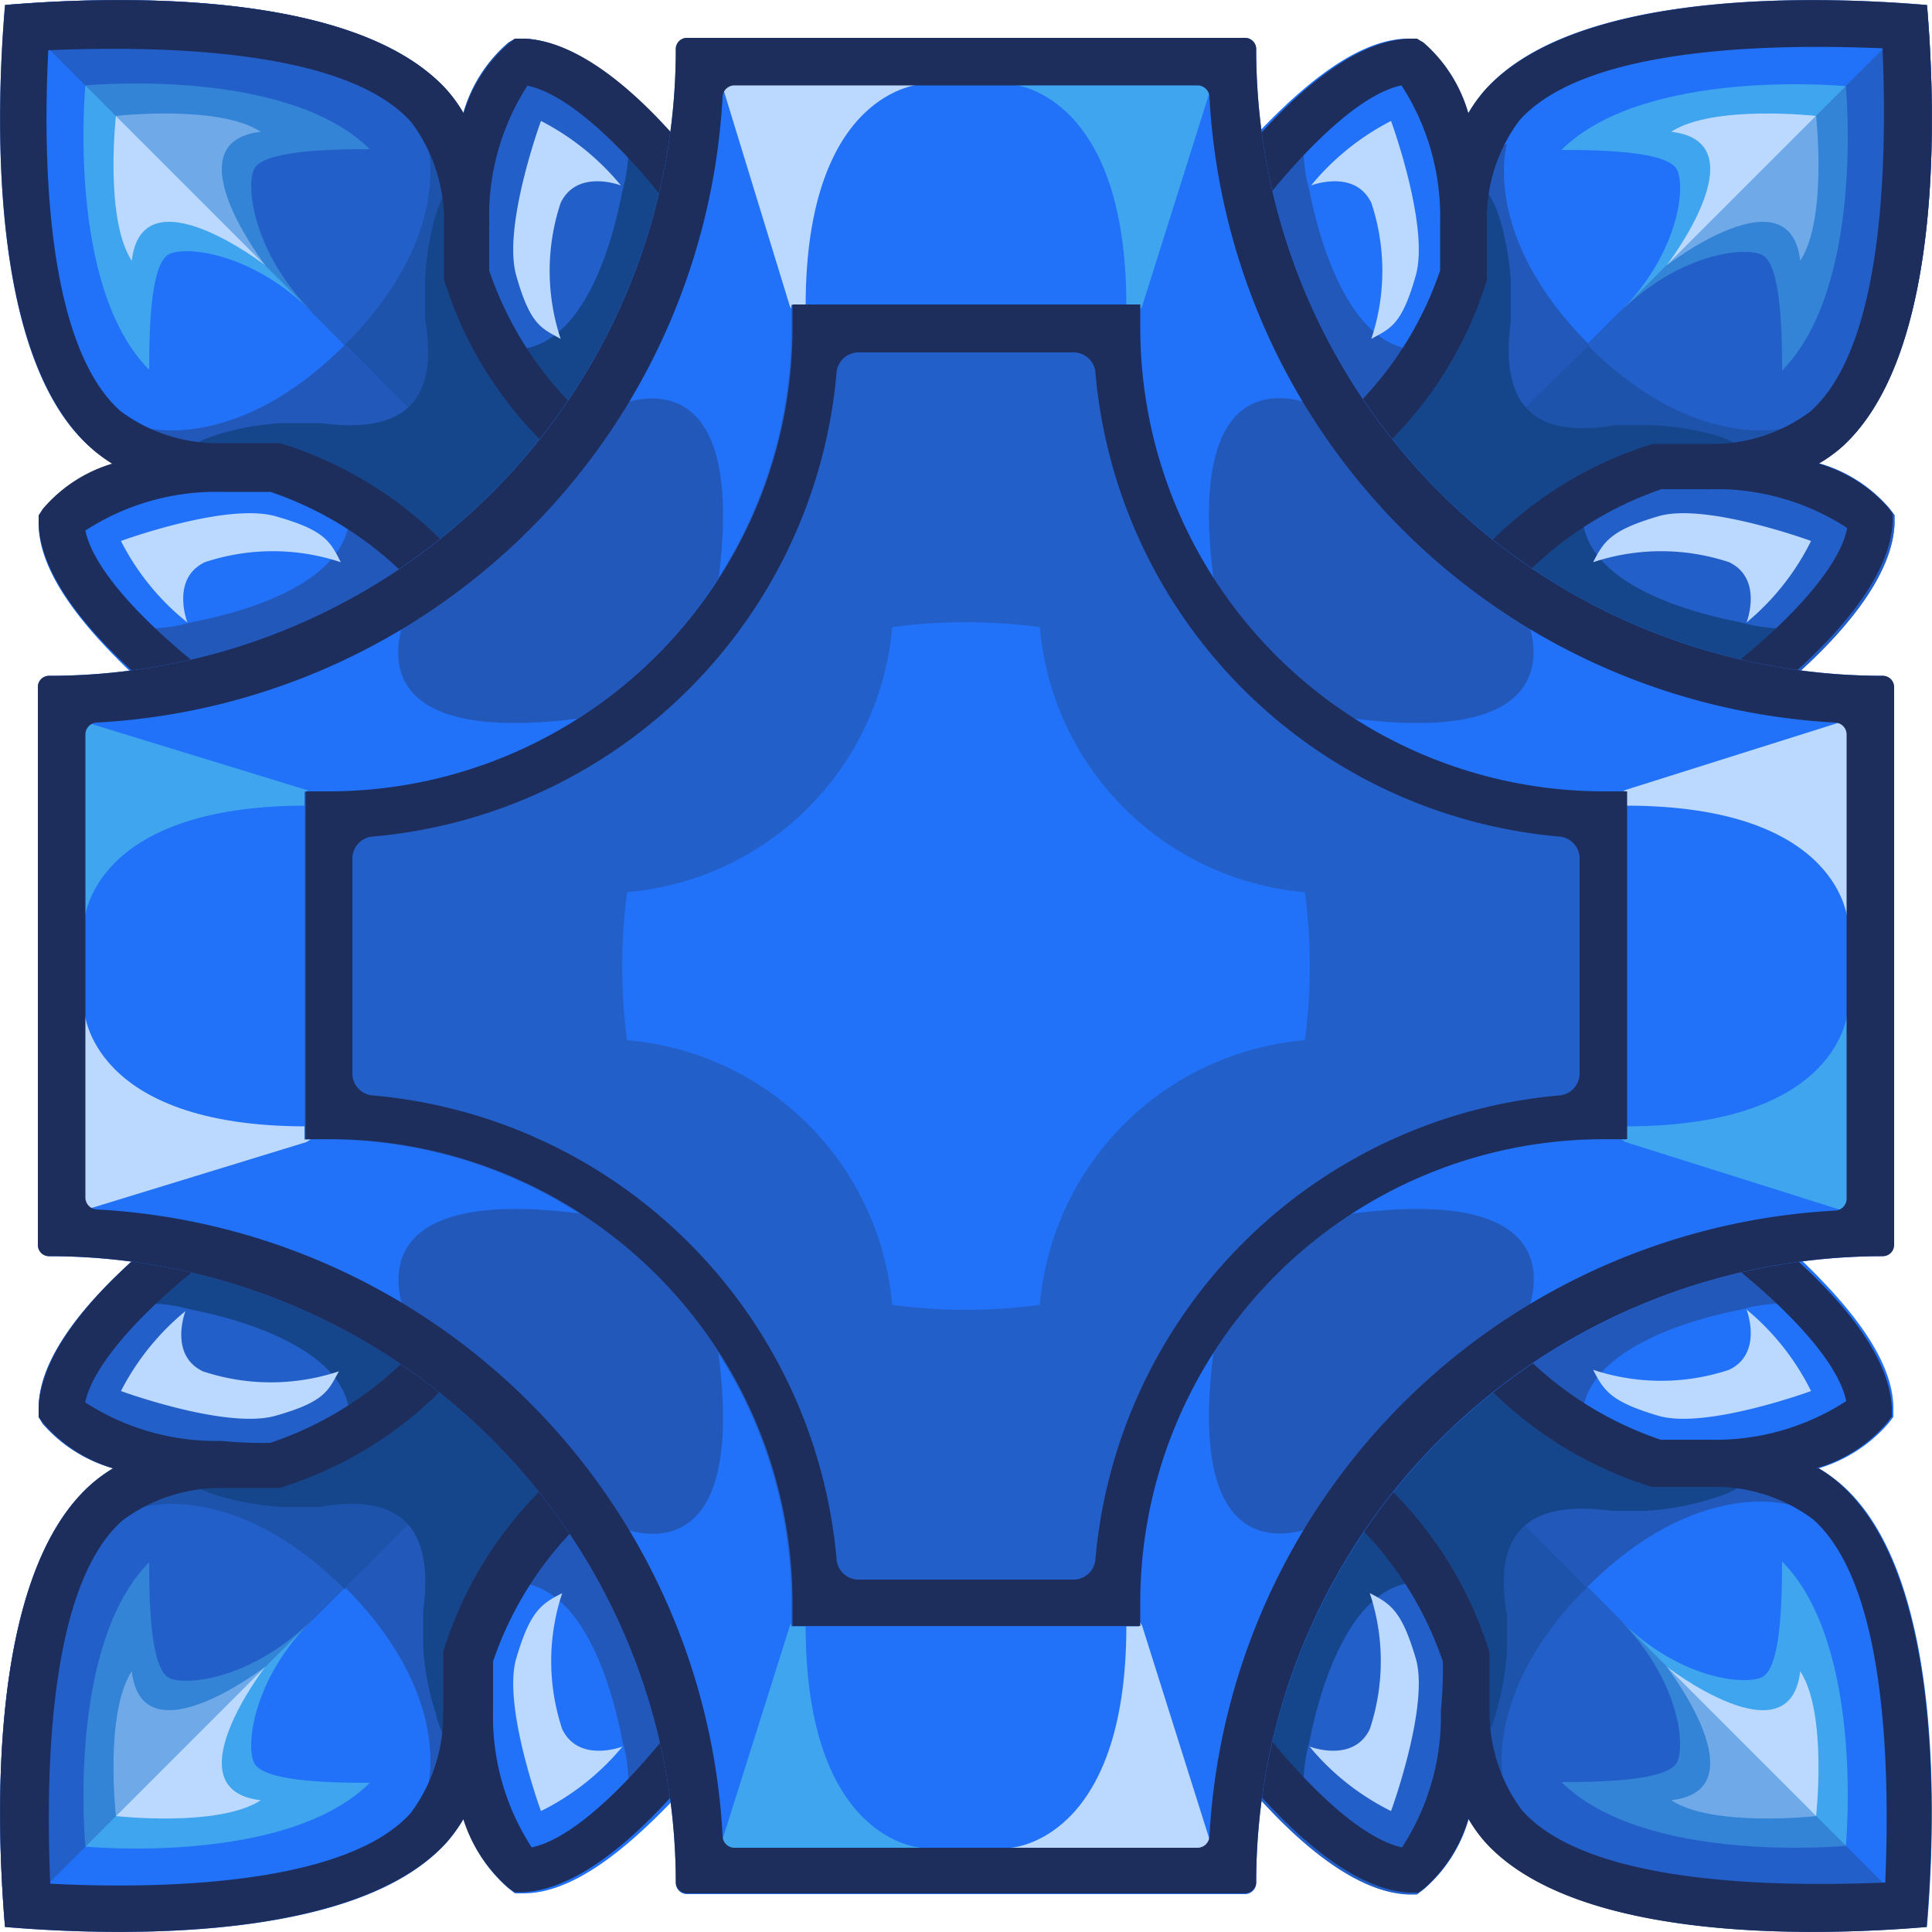 <svg id="Layer_1" data-name="Layer 1" xmlns="http://www.w3.org/2000/svg" viewBox="0 0 50 50"><defs><style>.cls-1{fill:#2172f8;}.cls-2{fill:#235fc9;}.cls-3{fill:#1d53aa;}.cls-4{fill:#2358bb;}.cls-5{fill:#15468c;}.cls-6,.cls-9{fill:#bbd8ff;}.cls-7,.cls-8{fill:#4ebeea;}.cls-7{opacity:0.68;}.cls-7,.cls-8,.cls-9{isolation:isolate;}.cls-8{opacity:0.38;}.cls-9{opacity:0.45;}.cls-10{fill:#1e2e5c;}</style></defs><path class="cls-1" d="M18.41,4.68a17,17,0,0,1-.57,2.23,17.15,17.15,0,0,1-2.17,4.37c-.23.33-.47.65-.72,1a18.14,18.14,0,0,1-2.7,2.7c-.32.25-.64.49-1,.72a17.15,17.15,0,0,1-4.37,2.17,17,17,0,0,1-2.23.57c-.37-.28-.82-.64-1.28-1.06C2.25,16.3,1,14.88,1,13.55v-.22l.13-.17A3.85,3.85,0,0,1,2.93,12a3.78,3.78,0,0,1-.61-.44C-.34,9.18-.09,2.72.13.13c2.59-.22,9-.47,11.42,2.19a3.78,3.78,0,0,1,.44.61A3.76,3.76,0,0,1,13.16,1.1l.17-.1h.22c1.33.05,2.75,1.27,3.8,2.42A14.13,14.13,0,0,1,18.41,4.68Z"/><path class="cls-2" d="M18.41,4.68a17,17,0,0,1-.57,2.23,17.15,17.15,0,0,1-2.17,4.37c-.23.33-.47.65-.72,1a19.07,19.07,0,0,1-1.28,1.42L.13.13c2.59-.22,9-.47,11.42,2.19a3.78,3.78,0,0,1,.44.61A3.76,3.76,0,0,1,13.16,1.1l.17-.1h.22c1.33.05,2.75,1.27,3.8,2.42A14.13,14.13,0,0,1,18.41,4.68Z"/><path class="cls-3" d="M13.09,13.09l1.42-1.21v-.06l-1-1.62L12.28,7.34,12,4.2l-.94-.48s.71,2.36-2.13,5.2Z"/><path class="cls-4" d="M13.09,13.09l-1.21,1.42h-.06l-1.62-1L7.34,12.28,4.2,12l-.48-.94s2.36.71,5.2-2.13Z"/><path class="cls-4" d="M4,16.26a3.91,3.91,0,0,0,.93-.15c1.36-.26,3.8-.95,4.09-2.52.41-2.18,2.18,1.81,2.18,1.81L7.92,16.6l-3.27.87S3.31,17.14,4,16.26Z"/><path class="cls-5" d="M12.18,7.37a16.7,16.7,0,0,1,.1-3h-.14L12,4.43a2.42,2.42,0,0,0-.73,1.15A7.33,7.33,0,0,0,11,7.32v.93c.36,2.07-.47,3-2.7,2.7h-1a6.85,6.85,0,0,0-1.74.32A2.42,2.42,0,0,0,4.43,12l-.09.11v.14c1.34-.13,3-.17,3-.17l3.81,2.55V15c.13,0,.12.3.51-.47a1.09,1.09,0,0,0,.1-.25l.93-.42,1.58-1.69L14,11.84a1.09,1.09,0,0,0,.53-.13c.77-.39.34-.59.38-.72h-.44l-.71-.83Z"/><path class="cls-5" d="M16.26,4a3.91,3.91,0,0,1-.15.93c-.26,1.36-.95,3.8-2.52,4.09-2.18.41,1.81,2.18,1.81,2.18l1.2-3.28.87-3.27S17.14,3.31,16.26,4Z"/><path class="cls-6" d="M3.13,14s2.73-1,4-.64,1.41.64,1.69,1.19a5.58,5.58,0,0,0-3.52,0c-.89.43-.45,1.56-.45,1.56A6.4,6.4,0,0,1,3.13,14Z"/><path class="cls-7" d="M8.09,8.09,5,5,2.21,2.21S1.71,7.4,3.86,9.57c0-1.25.06-2.79.53-3S6.56,6.56,8.09,8.09Z"/><path class="cls-6" d="M3,3s-.3,2.66.41,3.75c.27-2.34,3.46.12,3.46.12Z"/><path class="cls-6" d="M14,3.13s-1,2.73-.64,4S14,8.49,14.51,8.77a5.58,5.58,0,0,1,0-3.52c.43-.89,1.56-.45,1.56-.45A6.58,6.58,0,0,0,14,3.13Z"/><path class="cls-8" d="M8.09,8.09,5,5,2.21,2.21s5.19-.5,7.36,1.65c-1.25,0-2.79.06-3,.53S6.57,6.56,8.09,8.09Z"/><path class="cls-9" d="M3,3s2.66-.3,3.75.41c-2.34.27.12,3.46.12,3.46Z"/><path class="cls-1" d="M45.32,18.41a17,17,0,0,1-2.23-.57,17.15,17.15,0,0,1-4.37-2.17l-1-.72a18.14,18.14,0,0,1-2.7-2.7c-.25-.32-.49-.64-.72-1a17.15,17.15,0,0,1-2.17-4.37,17,17,0,0,1-.57-2.23c.28-.37.64-.82,1.06-1.28C33.7,2.25,35.12,1,36.45,1h.22l.17.13A3.85,3.85,0,0,1,38,2.93a3.78,3.78,0,0,1,.44-.61C40.82-.34,47.28-.09,49.87.13c.22,2.59.47,9-2.19,11.42a3.78,3.78,0,0,1-.61.44,3.76,3.76,0,0,1,1.83,1.17l.13.17v.22c-.05,1.33-1.27,2.75-2.42,3.8A14.53,14.53,0,0,1,45.32,18.41Z"/><path class="cls-2" d="M45.32,18.41a17,17,0,0,1-2.23-.57,17.15,17.15,0,0,1-4.37-2.17l-1-.72a19.07,19.07,0,0,1-1.42-1.28L49.87.13c.22,2.59.47,9-2.19,11.42a3.78,3.78,0,0,1-.61.44,3.76,3.76,0,0,1,1.83,1.17l.13.17v.22c-.05,1.33-1.27,2.75-2.42,3.8A14.53,14.53,0,0,1,45.32,18.41Z"/><path class="cls-3" d="M36.91,13.09l1.21,1.42h.06l1.62-1,2.86-1.21L45.8,12l.48-.94s-2.36.71-5.2-2.13Z"/><path class="cls-4" d="M36.91,13.09l-1.42-1.21v-.06l1-1.62L37.7,7.34,38,4.2l1-.48s-.71,2.36,2.13,5.2Z"/><path class="cls-4" d="M33.74,4a3.91,3.91,0,0,0,.15.93c.26,1.36,1,3.8,2.52,4.09,2.18.41-1.81,2.18-1.81,2.18L33.4,7.92l-.87-3.27S32.86,3.31,33.74,4Z"/><path class="cls-5" d="M42.63,12.18a16.7,16.7,0,0,1,3,.1v-.14L45.57,12a2.42,2.42,0,0,0-1.15-.73A7.33,7.33,0,0,0,42.68,11H41.8c-2.07.36-3-.47-2.7-2.7v-1a6.85,6.85,0,0,0-.32-1.74A2.4,2.4,0,0,0,38,4.43l-.11-.09h-.14c.13,1.34.17,3,.17,3L35.34,11.2H35c0,.13-.3.12.47.51a1.09,1.09,0,0,0,.25.1l.42.93,1.69,1.58L38.2,14a1.09,1.09,0,0,0,.13.53c.39.77.59.34.72.38v-.44l.83-.71Z"/><path class="cls-5" d="M46,16.26a3.91,3.91,0,0,1-.93-.15c-1.36-.26-3.8-.95-4.09-2.52-.41-2.18-2.18,1.81-2.18,1.81l3.28,1.2,3.27.87S46.69,17.14,46,16.26Z"/><path class="cls-6" d="M36,3.13s1,2.73.64,4S36,8.49,35.49,8.77a5.58,5.58,0,0,0,0-3.52c-.43-.89-1.56-.45-1.56-.45A6.58,6.58,0,0,1,36,3.13Z"/><path class="cls-7" d="M41.91,8.09,45,5l2.77-2.77s-5.19-.5-7.36,1.65c1.25,0,2.79.06,3,.53S43.44,6.56,41.91,8.09Z"/><path class="cls-6" d="M47,3s-2.66-.3-3.75.41c2.34.27-.12,3.46-.12,3.46Z"/><path class="cls-6" d="M46.87,14s-2.73-1-3.95-.64-1.41.64-1.69,1.19a5.58,5.58,0,0,1,3.52,0c.89.43.45,1.56.45,1.56A6.46,6.46,0,0,0,46.87,14Z"/><path class="cls-8" d="M41.91,8.09,45,5l2.77-2.77s.5,5.19-1.65,7.36c0-1.25-.06-2.79-.53-3S43.44,6.57,41.91,8.09Z"/><path class="cls-9" d="M47,3s.3,2.66-.41,3.75c-.27-2.34-3.46.12-3.46.12Z"/><path class="cls-1" d="M31.59,45.32a17,17,0,0,1,.57-2.23,17.15,17.15,0,0,1,2.17-4.37c.23-.33.47-.65.72-1a18.14,18.14,0,0,1,2.7-2.7c.32-.25.64-.49,1-.72a17.15,17.15,0,0,1,4.37-2.17,17,17,0,0,1,2.23-.57c.37.28.82.64,1.28,1.06C47.75,33.7,49,35.12,49,36.45v.22l-.13.17A3.85,3.85,0,0,1,47.07,38a3.78,3.78,0,0,1,.61.44c2.66,2.37,2.41,8.83,2.19,11.42-2.59.22-9,.47-11.42-2.19a3.78,3.78,0,0,1-.44-.61,3.76,3.76,0,0,1-1.17,1.83l-.17.13h-.22c-1.33-.05-2.75-1.27-3.8-2.42A14.39,14.39,0,0,1,31.59,45.32Z"/><path class="cls-2" d="M31.59,45.32a17,17,0,0,1,.57-2.23,17.15,17.15,0,0,1,2.17-4.37c.23-.33.47-.65.72-1a19.07,19.07,0,0,1,1.28-1.42L49.87,49.87c-2.59.22-9,.47-11.42-2.19a3.78,3.78,0,0,1-.44-.61,3.76,3.76,0,0,1-1.17,1.83l-.17.13h-.22c-1.33-.05-2.75-1.27-3.8-2.42A14.53,14.53,0,0,1,31.59,45.32Z"/><path class="cls-3" d="M36.91,36.91l-1.42,1.21v.06l1,1.62,1.21,2.86L38,45.8l.94.48s-.71-2.36,2.13-5.2Z"/><path class="cls-4" d="M36.91,36.91l1.21-1.42h.06l1.62,1,2.86,1.21,3.14.3.48.94s-2.36-.71-5.2,2.13Z"/><path class="cls-4" d="M46,33.74a3.91,3.91,0,0,0-.93.15c-1.36.26-3.8,1-4.09,2.52-.41,2.18-2.18-1.81-2.18-1.81l3.28-1.2,3.27-.87S46.69,32.86,46,33.74Z"/><path class="cls-5" d="M37.82,42.63a16.7,16.7,0,0,1-.1,3h.14l.11-.09a2.42,2.42,0,0,0,.73-1.15,7.13,7.13,0,0,0,.3-1.71V41.8h0c-.36-2.07.47-3,2.7-2.7h.88a6.85,6.85,0,0,0,1.74-.32A2.43,2.43,0,0,0,45.57,38l.09-.11v-.14c-1.34.13-3,.17-3,.17L38.8,35.34V35c-.13,0-.12-.3-.51.47a1.09,1.09,0,0,0-.1.25l-.93.42-1.58,1.69.28.37a1.09,1.09,0,0,0-.53.13c-.77.39-.34.59-.38.72h.44l.71.83Z"/><path class="cls-5" d="M33.74,46a3.91,3.91,0,0,1,.15-.93c.26-1.36,1-3.8,2.52-4.09,2.18-.41-1.81-2.18-1.81-2.18l-1.2,3.28-.87,3.27S32.86,46.69,33.74,46Z"/><path class="cls-6" d="M46.87,36s-2.73,1-3.95.64-1.41-.64-1.69-1.19a5.58,5.58,0,0,0,3.52,0c.89-.43.45-1.56.45-1.56A6.46,6.46,0,0,1,46.87,36Z"/><path class="cls-7" d="M41.91,41.91,45,45l2.77,2.77s.5-5.19-1.65-7.36c0,1.25-.06,2.79-.53,3S43.43,43.44,41.91,41.91Z"/><path class="cls-6" d="M47,47s.3-2.66-.41-3.75c-.27,2.34-3.46-.12-3.46-.12Z"/><path class="cls-6" d="M36,46.87s1-2.73.64-3.95-.64-1.41-1.19-1.69a5.58,5.58,0,0,1,0,3.52c-.43.89-1.56.45-1.56.45A6.46,6.46,0,0,0,36,46.87Z"/><path class="cls-8" d="M41.91,41.91,45,45l2.77,2.77s-5.19.5-7.36-1.65c1.25,0,2.79-.06,3-.53S43.43,43.44,41.91,41.91Z"/><path class="cls-9" d="M47,47s-2.66.3-3.75-.41c2.34-.27-.12-3.46-.12-3.46Z"/><path class="cls-1" d="M4.68,31.59a17,17,0,0,1,2.23.57,17.15,17.15,0,0,1,4.37,2.17l1,.72a18.14,18.14,0,0,1,2.7,2.7c.25.32.49.64.72,1a17.15,17.15,0,0,1,2.17,4.37,17,17,0,0,1,.57,2.23c-.28.37-.64.82-1.06,1.28C16.3,47.75,14.88,49,13.55,49h-.22l-.17-.13A3.85,3.85,0,0,1,12,47.07a3.78,3.78,0,0,1-.44.61C9.18,50.34,2.72,50.09.13,49.87c-.22-2.59-.47-9,2.19-11.42A3.84,3.84,0,0,1,2.93,38,3.79,3.79,0,0,1,1.1,36.84L1,36.67v-.22c0-1.33,1.25-2.75,2.4-3.8A14.39,14.39,0,0,1,4.68,31.59Z"/><path class="cls-2" d="M4.68,31.59a17,17,0,0,1,2.23.57,17.15,17.15,0,0,1,4.37,2.17l1,.72a19.07,19.07,0,0,1,1.42,1.28L.13,49.87c-.22-2.59-.47-9,2.19-11.42A3.84,3.84,0,0,1,2.93,38,3.79,3.79,0,0,1,1.1,36.84L1,36.67v-.22c0-1.33,1.25-2.75,2.4-3.8A14.39,14.39,0,0,1,4.68,31.59Z"/><path class="cls-3" d="M13.09,36.91l-1.21-1.42h-.06l-1.62,1L7.34,37.72,4.2,38l-.48,1s2.36-.71,5.2,2.13Z"/><path class="cls-4" d="M13.09,36.91l1.42,1.21v.06l-1,1.62L12.3,42.66,12,45.8l-.94.48s.71-2.36-2.13-5.2Z"/><path class="cls-4" d="M16.26,46a3.91,3.91,0,0,0-.15-.93c-.26-1.36-.95-3.8-2.52-4.09-2.18-.41,1.81-2.18,1.81-2.18l1.2,3.28.87,3.27S17.14,46.69,16.26,46Z"/><path class="cls-5" d="M7.37,37.82a16.7,16.7,0,0,1-3-.1v.14l.09.11a2.42,2.42,0,0,0,1.15.73,7.13,7.13,0,0,0,1.71.3h.93c2.07-.36,3,.47,2.7,2.7h0v.88a6.85,6.85,0,0,0,.32,1.74A2.38,2.38,0,0,0,12,45.57l.11.09h.14c-.13-1.34-.17-3-.17-3l2.55-3.81H15c0-.13.3-.12-.47-.51a1.09,1.09,0,0,0-.25-.1l-.42-.93-1.69-1.58L11.8,36a1.09,1.09,0,0,0-.13-.53c-.39-.77-.59-.34-.72-.38v.44l-.83.71Z"/><path class="cls-5" d="M4,33.74a3.91,3.91,0,0,1,.93.15c1.36.26,3.8,1,4.09,2.52.41,2.18,2.18-1.81,2.18-1.81L7.92,33.4l-3.27-.87S3.31,32.86,4,33.74Z"/><path class="cls-6" d="M14,46.87s-1-2.73-.64-3.95.64-1.41,1.19-1.69a5.58,5.58,0,0,0,0,3.52c.43.89,1.56.45,1.56.45A6.46,6.46,0,0,1,14,46.87Z"/><path class="cls-7" d="M8.09,41.91,5,45,2.21,47.79s5.19.5,7.36-1.65c-1.25,0-2.79-.06-3-.53S6.56,43.43,8.09,41.91Z"/><path class="cls-6" d="M3,47s2.66.3,3.75-.41c-2.34-.27.12-3.46.12-3.46Z"/><path class="cls-6" d="M3.13,36s2.73,1,4,.64S8.49,36,8.77,35.49a5.58,5.58,0,0,1-3.52,0c-.89-.43-.45-1.56-.45-1.56A6.58,6.58,0,0,0,3.13,36Z"/><path class="cls-8" d="M8.09,41.91,5,45,2.21,47.79s-.5-5.19,1.65-7.36c0,1.25.06,2.79.53,3S6.56,43.43,8.09,41.91Z"/><path class="cls-9" d="M3,47s-.3-2.66.41-3.75c.27,2.34,3.46-.12,3.46-.12Z"/><path class="cls-10" d="M2.9,12a3.77,3.77,0,0,0-1.8,1.18l-.1.17v.22c.1,2.41,4,5.09,4.44,5.39l.15.1H9.88L10,19a4.72,4.72,0,0,0,2.69-1.85,1.87,1.87,0,0,0,0-1.5v-.12a10.11,10.11,0,0,0-5.44-4.06H5.58a4.21,4.21,0,0,1-2.46-.83C1.26,9,1.09,4.4,1.25,1.3h0c3.1-.13,7.75,0,9.4,1.87a4.23,4.23,0,0,1,.84,2.57V7.23a10.11,10.11,0,0,0,4.06,5.44h.12a1.88,1.88,0,0,0,1.49,0A4.72,4.72,0,0,0,19,10V5.57l-.1-.15C18.64,5,16,1.08,13.55,1h-.22l-.17.13A3.85,3.85,0,0,0,12,2.93h0a3.78,3.78,0,0,0-.44-.61C9.13-.34,2.72-.09.13.13c-.22,2.59-.47,9,2.19,11.43A3.88,3.88,0,0,0,2.9,12Zm8.68,4.22a.61.61,0,0,1,0,.42v0A3.69,3.69,0,0,1,9.7,17.84H5.94c-1.4-1-3.46-2.8-3.73-4.11a6.22,6.22,0,0,1,3.53-1H7A9.09,9.09,0,0,1,11.58,16.2Zm2.08-14c1.31.27,3.14,2.33,4.11,3.73V9.7a3.66,3.66,0,0,1-1.22,1.88.67.67,0,0,1-.42,0l0,0A9.09,9.09,0,0,1,12.66,7V5.85a.25.25,0,0,0,0-.11c0-.11,0-.21,0-.32A6.24,6.24,0,0,1,13.66,2.2Z"/><path class="cls-10" d="M32.85,12.69a1.87,1.87,0,0,0,1.5,0h.07a10.11,10.11,0,0,0,4.06-5.44V5.78a.32.32,0,0,0,0-.09,4.23,4.23,0,0,1,.84-2.57c1.65-1.87,6.3-2,9.4-1.87.13,3.1,0,7.75-1.87,9.4a4.23,4.23,0,0,1-2.57.84H42.77a10.11,10.11,0,0,0-5.44,4.06v.12a1.88,1.88,0,0,0,0,1.49A4.72,4.72,0,0,0,40,19h4.39l.15-.1c.45-.3,4.34-3,4.44-5.39v-.22l-.13-.17A3.84,3.84,0,0,0,47.07,12h0a3.78,3.78,0,0,0,.61-.44C50.34,9.13,50.09,2.72,49.87.13c-2.59-.22-9-.47-11.43,2.19a3.78,3.78,0,0,0-.44.61A3.79,3.79,0,0,0,36.84,1.1L36.67,1h-.22c-2.41.1-5.09,4-5.39,4.44l-.1.15V9.88L31,10A4.72,4.72,0,0,0,32.85,12.69Zm14.95,1c-.27,1.31-2.33,3.14-3.73,4.11H40.3a3.66,3.66,0,0,1-1.88-1.22.67.67,0,0,1,0-.42l0,0A9.09,9.09,0,0,1,43,12.66h1.15a.25.25,0,0,0,.11,0l.32,0A6.24,6.24,0,0,1,47.8,13.66ZM32.16,5.94c1-1.4,2.8-3.46,4.11-3.73a6.22,6.22,0,0,1,1,3.53c0,.4,0,.81,0,1.26a9.09,9.09,0,0,1-3.47,4.58.64.64,0,0,1-.47,0h0A3.69,3.69,0,0,1,32.16,9.7Z"/><path class="cls-10" d="M47.07,38,47,38h0a3.76,3.76,0,0,0,1.83-1.17l.13-.17v-.22c-.1-2.41-4-5.09-4.44-5.39l-.15-.1H40.12L40,31a4.72,4.72,0,0,0-2.69,1.85,1.87,1.87,0,0,0,0,1.5v.07a10.11,10.11,0,0,0,5.44,4.06h1.51l.09,0a4.23,4.23,0,0,1,2.57.84c1.87,1.65,2,6.3,1.87,9.4-3.1.13-7.75,0-9.4-1.87a4.23,4.23,0,0,1-.84-2.57s0,0,0,0V42.77a10.11,10.11,0,0,0-4.06-5.44h-.07a1.88,1.88,0,0,0-1.54,0A4.72,4.72,0,0,0,31,40v4.39l.1.15c.3.45,3,4.34,5.39,4.44h.22l.17-.13A3.84,3.84,0,0,0,38,47.07h0a3.78,3.78,0,0,0,.44.61c2.42,2.66,8.83,2.41,11.42,2.19.22-2.59.47-9-2.19-11.42A3.78,3.78,0,0,0,47.07,38Zm-8.66-4.19a.61.61,0,0,1,0-.44v0a3.66,3.66,0,0,1,1.88-1.22h3.76c1.4,1,3.46,2.8,3.73,4.11a6.22,6.22,0,0,1-3.53,1c-.4,0-.82,0-1.27,0A9.09,9.09,0,0,1,38.41,33.82Zm-2.12,14c-1.31-.27-3.14-2.33-4.11-3.73V40.3a3.66,3.66,0,0,1,1.22-1.88.64.64,0,0,1,.47,0l0,0A9.09,9.09,0,0,1,37.34,43a10.37,10.37,0,0,1-.05,1.27A6.22,6.22,0,0,1,36.29,47.8Z"/><path class="cls-10" d="M17.15,37.31a1.87,1.87,0,0,0-1.5,0h-.12a10.11,10.11,0,0,0-4.06,5.44v1.54a.59.59,0,0,0,0,.13,4.25,4.25,0,0,1-.84,2.5C9,48.74,4.4,48.91,1.3,48.75h0c-.13-3.1,0-7.75,1.87-9.4a4.23,4.23,0,0,1,2.57-.84H7.23a10.11,10.11,0,0,0,5.44-4.06v-.07a1.88,1.88,0,0,0,0-1.54A4.72,4.72,0,0,0,10,31H5.57l-.15.1C5,31.36,1.08,34,1,36.45v.22l.13.17A3.85,3.85,0,0,0,2.93,38a3.84,3.84,0,0,0-.61.45C-.34,40.87-.09,47.28.13,49.87c2.59.22,9,.47,11.43-2.19a4.12,4.12,0,0,0,.43-.6,3.92,3.92,0,0,0,1.15,1.76l.17.13h.22c2.41-.1,5.09-4,5.39-4.44l.1-.15V40.12L19,40A4.72,4.72,0,0,0,17.15,37.31Zm-14.95-1c.27-1.31,2.33-3.14,3.73-4.11H9.7a3.66,3.66,0,0,1,1.88,1.22.64.64,0,0,1,0,.47l0,0A9.09,9.09,0,0,1,7,37.34a10.37,10.37,0,0,1-1.27-.05A6.22,6.22,0,0,1,2.2,36.29Zm15.67,7.77c-1,1.4-2.8,3.46-4.11,3.73a6.22,6.22,0,0,1-1-3.53V43a9.09,9.09,0,0,1,3.47-4.58.65.65,0,0,1,.39,0h0a3.66,3.66,0,0,1,1.22,1.88Z"/><path class="cls-1" d="M49,17.79V32.21a.29.29,0,0,1-.28.3h0A16.23,16.23,0,0,0,32.51,48.72a.29.29,0,0,1-.28.3H17.79a.29.29,0,0,1-.3-.28v0A16.22,16.22,0,0,0,1.28,32.51a.29.29,0,0,1-.3-.28V17.79a.29.29,0,0,1,.28-.3h0A16.22,16.22,0,0,0,17.49,1.28a.29.29,0,0,1,.28-.3H32.21a.29.29,0,0,1,.3.28v0A16.22,16.22,0,0,0,48.72,17.49a.29.29,0,0,1,.28.3Z"/><path class="cls-6" d="M23.85,2.18s-3,.14-3,5.74c-.11.6-.41,0-.41,0L18.68,2.18S22.26,1.72,23.85,2.18Z"/><path class="cls-7" d="M2.18,23.85s.14-3,5.74-3c.6-.11,0-.41,0-.41L2.18,18.68S1.72,22.26,2.18,23.85Z"/><path class="cls-4" d="M15.85,10.55l-1.37,1.27-1.39,1.27h0l-1.27,1.39-1.27,1.37s-2,3.91,5.43,2.59a12.42,12.42,0,0,0,1.52-.94h0a13,13,0,0,0,.94-1.5C19.76,8.58,15.85,10.55,15.85,10.55Z"/><path class="cls-6" d="M47.82,23.85s-.14-3-5.74-3c-.6-.11,0-.41,0-.41l5.74-1.81S48.28,22.26,47.82,23.85Z"/><path class="cls-7" d="M26.15,2.18s3,.14,3,5.74c.11.6.41,0,.41,0l1.81-5.74S27.74,1.72,26.15,2.18Z"/><path class="cls-4" d="M39.45,15.85l-1.27-1.37-1.27-1.39h0l-1.39-1.27-1.37-1.27s-3.91-2-2.59,5.43a12.42,12.42,0,0,0,.94,1.52h0a12.42,12.42,0,0,0,1.52.94C41.42,19.76,39.45,15.85,39.45,15.85Z"/><path class="cls-6" d="M26.15,47.82s3-.14,3-5.74c.11-.6.41,0,.41,0l1.81,5.74S27.74,48.28,26.15,47.82Z"/><path class="cls-7" d="M47.82,26.15s-.14,3-5.74,3c-.6.11,0,.41,0,.41l5.74,1.81S48.28,27.74,47.82,26.15Z"/><path class="cls-4" d="M34.15,39.45l1.37-1.27,1.39-1.27h0l1.27-1.39,1.27-1.37s2-3.91-5.43-2.59a12.42,12.42,0,0,0-1.52.94h0a13,13,0,0,0-.94,1.5C30.24,41.42,34.15,39.45,34.15,39.45Z"/><path class="cls-6" d="M2.18,26.15s.14,3,5.74,3c.6.11,0,.41,0,.41L2.18,31.32S1.72,27.74,2.18,26.15Z"/><path class="cls-7" d="M23.85,47.82s-3-.14-3-5.74c-.11-.6-.41,0-.41,0l-1.81,5.74S22.26,48.28,23.85,47.82Z"/><path class="cls-2" d="M41.48,20.49a12,12,0,0,1-12-12v-.6h-9v.6a12,12,0,0,1-12,12h-.6v9h.6a12,12,0,0,1,12,12v.6h9v-.6a12,12,0,0,1,12-12h.6v-9ZM26.91,33.77a14.37,14.37,0,0,1-3.82,0,7.53,7.53,0,0,0-6.86-6.85,14.45,14.45,0,0,1,0-3.83,7.54,7.54,0,0,0,6.86-6.86,14.37,14.37,0,0,1,3.82,0,7.54,7.54,0,0,0,6.86,6.86,14.45,14.45,0,0,1,0,3.83A7.53,7.53,0,0,0,26.91,33.77Z"/><path class="cls-4" d="M10.55,34.15l1.27,1.37,1.27,1.39h0l1.39,1.27,1.37,1.27s3.91,2,2.59-5.43a12.42,12.42,0,0,0-.94-1.52h0a13,13,0,0,0-1.5-.94C8.58,30.24,10.55,34.15,10.55,34.15Z"/><path class="cls-10" d="M32.21,49H17.79a.29.29,0,0,1-.3-.28v0h0A16.22,16.22,0,0,0,1.28,32.51h0a.29.29,0,0,1-.3-.28V17.79a.29.29,0,0,1,.28-.3h0A16.21,16.21,0,0,0,17.49,1.28h0a.29.29,0,0,1,.28-.3H32.21a.29.29,0,0,1,.3.28v0h0A16.21,16.21,0,0,0,48.72,17.49h0a.29.29,0,0,1,.3.28V32.21a.29.29,0,0,1-.28.3h0A16.21,16.21,0,0,0,32.51,48.72h0a.29.29,0,0,1-.3.28ZM19,47.82H31a.31.31,0,0,0,.3-.29,17.14,17.14,0,0,1,16.2-16.2.31.31,0,0,0,.29-.3V19a.31.31,0,0,0-.29-.3A17.14,17.14,0,0,1,31.3,2.5a.31.31,0,0,0-.3-.29H19a.31.31,0,0,0-.3.29A17.14,17.14,0,0,1,2.5,18.7a.31.31,0,0,0-.29.3V31a.31.31,0,0,0,.29.3A17.14,17.14,0,0,1,18.7,47.5a.31.31,0,0,0,.3.32Z"/><path class="cls-10" d="M29.51,42.08h-9v-.6a12,12,0,0,0-12-12h-.6v-9h.6a12,12,0,0,0,12-12v-.6h9v.6a12,12,0,0,0,12,12h.6v9h-.6a12,12,0,0,0-12,12Zm-7.29-1.2h5.56a.57.57,0,0,0,.57-.53,13.21,13.21,0,0,1,12-12,.57.57,0,0,0,.53-.57V22.22a.57.57,0,0,0-.53-.57,13.21,13.21,0,0,1-12-12,.57.57,0,0,0-.57-.53H22.22a.57.57,0,0,0-.57.53,13.21,13.21,0,0,1-12,12,.57.57,0,0,0-.53.57v5.56a.57.57,0,0,0,.53.57,13.21,13.21,0,0,1,12,12A.57.57,0,0,0,22.22,40.88Z"/></svg>